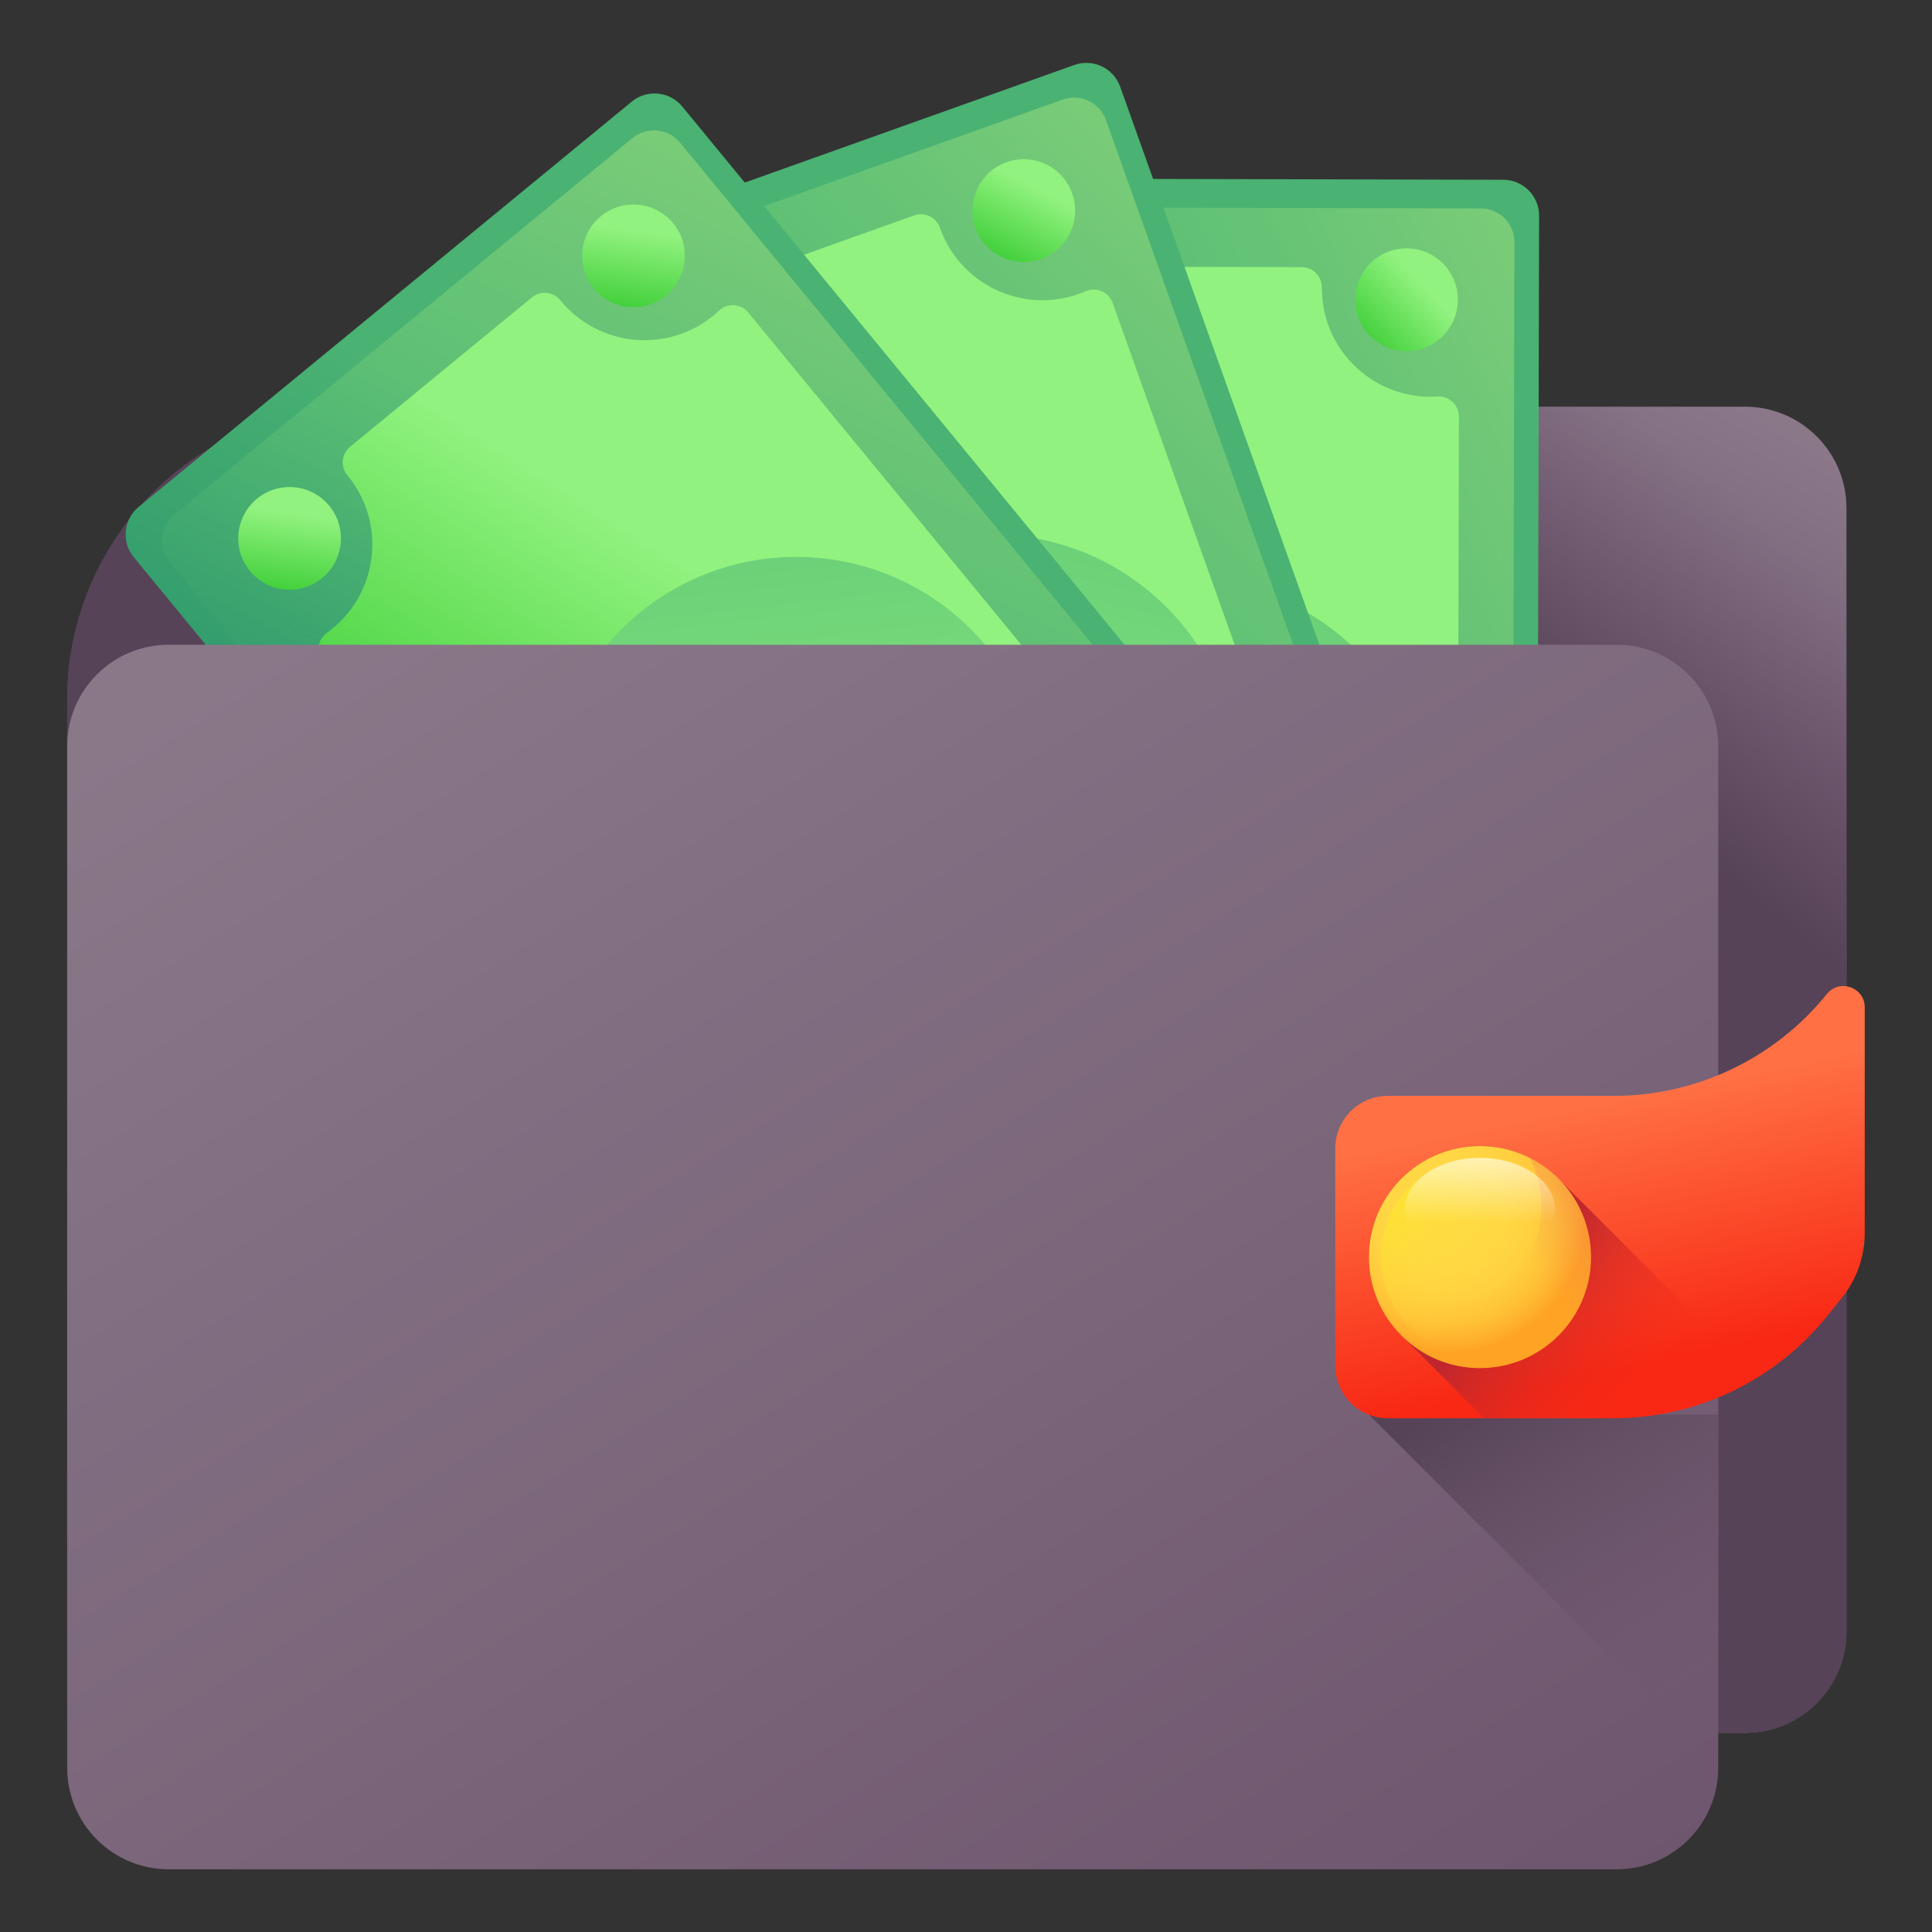 <svg width="22" height="22" viewBox="0 0 22 22" fill="none" xmlns="http://www.w3.org/2000/svg">
<rect x="0" y="0" width="22" height="22" fill="#333333" stroke="none"/>
<g clip-path="url(#clip0_118_12939)">
<path d="M19.87 19.733H1.921C1.282 19.733 0.765 19.215 0.765 18.576V7.973C0.765 6.127 2.261 4.631 4.107 4.631H19.87C20.509 4.631 21.026 5.148 21.026 5.787V18.576C21.026 19.215 20.509 19.733 19.87 19.733Z" fill="url(#paint0_linear_118_12939)"/>
<path d="M19.87 19.733H1.921C1.282 19.733 0.765 19.215 0.765 18.576V7.973C0.765 6.127 2.261 4.631 4.107 4.631H19.87C20.509 4.631 21.026 5.148 21.026 5.787V18.576C21.026 19.215 20.509 19.733 19.87 19.733Z" fill="url(#paint1_linear_118_12939)"/>
<path d="M9.409 16.36L9.442 2.438C9.442 2.212 9.626 2.03 9.852 2.03L17.118 2.047C17.344 2.048 17.527 2.231 17.526 2.457L17.494 16.378C17.493 16.604 17.309 16.787 17.084 16.787L9.817 16.769C9.591 16.769 9.409 16.585 9.409 16.36Z" fill="url(#paint2_linear_118_12939)"/>
<path d="M9.69 16.058L9.722 2.742C9.722 2.529 9.895 2.356 10.108 2.357L16.861 2.373C17.074 2.373 17.246 2.546 17.245 2.759L17.214 16.075C17.214 16.288 17.041 16.461 16.828 16.46L10.075 16.444C9.862 16.444 9.69 16.271 9.69 16.058Z" fill="url(#paint3_linear_118_12939)"/>
<path d="M15.024 15.546C15.025 14.863 15.58 14.311 16.263 14.312C16.291 14.312 16.318 14.313 16.346 14.315C16.478 14.325 16.591 14.22 16.591 14.088L16.613 4.744C16.613 4.611 16.501 4.507 16.369 4.515C16.341 4.517 16.314 4.518 16.286 4.518C15.603 4.516 15.051 3.962 15.052 3.279C15.052 3.278 15.052 3.277 15.052 3.276C15.053 3.148 14.952 3.043 14.824 3.042L12.142 3.036C12.014 3.036 11.913 3.141 11.913 3.269V3.271C11.911 3.954 11.356 4.506 10.674 4.505C10.646 4.505 10.618 4.504 10.59 4.502C10.458 4.492 10.345 4.597 10.345 4.729L10.323 14.073C10.323 14.206 10.435 14.31 10.567 14.302C10.595 14.3 10.623 14.299 10.651 14.299C11.333 14.301 11.886 14.855 11.884 15.538V15.541C11.883 15.669 11.984 15.774 12.112 15.775L14.794 15.781C14.922 15.781 15.024 15.676 15.024 15.548C15.024 15.547 15.024 15.546 15.024 15.546Z" fill="url(#paint4_linear_118_12939)"/>
<path d="M13.467 12.225C15.023 12.225 16.284 10.964 16.284 9.408C16.284 7.853 15.023 6.592 13.467 6.592C11.912 6.592 10.651 7.853 10.651 9.408C10.651 10.964 11.912 12.225 13.467 12.225Z" fill="url(#paint5_linear_118_12939)"/>
<path d="M15.165 10.518C15.232 10.475 15.288 10.393 15.333 10.269C15.381 10.136 15.414 9.995 15.432 9.844C15.437 9.836 15.441 9.828 15.445 9.82L15.684 9.598C15.71 9.563 15.723 9.526 15.723 9.485C15.723 9.441 15.71 9.403 15.685 9.372C15.659 9.341 15.63 9.325 15.597 9.325L15.437 9.325C15.405 9.027 15.306 8.778 15.141 8.578C14.976 8.377 14.734 8.277 14.415 8.276C14.302 8.275 14.198 8.288 14.105 8.314C14.011 8.339 13.93 8.381 13.86 8.44C13.79 8.498 13.73 8.554 13.681 8.607C13.68 8.608 13.68 8.608 13.68 8.609C13.68 8.609 12.985 9.3 12.985 9.3C12.978 9.306 12.972 9.313 12.965 9.319L12.044 9.317C12.055 9.154 12.098 9.011 12.171 8.887C12.245 8.763 12.313 8.666 12.378 8.595C12.442 8.525 12.474 8.467 12.475 8.424C12.475 8.358 12.44 8.3 12.37 8.248C12.301 8.197 12.231 8.172 12.162 8.171C12.05 8.171 11.941 8.234 11.832 8.359L9.422 10.758L9.409 16.247L15.165 10.518Z" fill="url(#paint6_linear_118_12939)"/>
<path d="M12.162 8.171C12.232 8.172 12.302 8.197 12.371 8.248C12.441 8.3 12.475 8.358 12.475 8.424C12.475 8.468 12.443 8.525 12.379 8.595C12.314 8.666 12.245 8.763 12.172 8.887C12.098 9.011 12.056 9.154 12.044 9.317L13.336 9.32C13.377 9.21 13.409 9.125 13.433 9.067C13.457 9.008 13.492 8.93 13.538 8.833C13.584 8.736 13.632 8.66 13.681 8.607C13.731 8.554 13.791 8.498 13.86 8.44C13.93 8.381 14.012 8.339 14.105 8.314C14.199 8.288 14.302 8.276 14.416 8.276C14.735 8.277 14.977 8.377 15.142 8.578C15.306 8.778 15.405 9.027 15.437 9.325L15.597 9.325C15.63 9.325 15.659 9.341 15.685 9.372C15.711 9.403 15.724 9.441 15.723 9.485C15.723 9.526 15.71 9.563 15.685 9.598C15.659 9.633 15.629 9.65 15.596 9.65L15.448 9.65C15.44 9.874 15.402 10.08 15.333 10.269C15.265 10.458 15.17 10.553 15.049 10.552C14.983 10.552 14.914 10.53 14.842 10.485C14.771 10.441 14.735 10.381 14.736 10.307C14.736 10.278 14.767 10.197 14.83 10.066C14.892 9.935 14.93 9.795 14.941 9.649L13.825 9.646C13.769 9.792 13.717 9.913 13.667 10.01C13.617 10.106 13.548 10.209 13.46 10.316C13.372 10.424 13.261 10.505 13.127 10.559C12.993 10.614 12.836 10.641 12.657 10.64C12.329 10.639 12.068 10.549 11.875 10.37C11.682 10.191 11.563 9.947 11.52 9.641L11.336 9.64C11.303 9.64 11.275 9.622 11.249 9.588C11.224 9.553 11.212 9.515 11.212 9.475C11.212 9.43 11.225 9.393 11.25 9.362C11.275 9.33 11.304 9.315 11.337 9.315L11.504 9.315C11.509 8.996 11.582 8.725 11.725 8.503C11.869 8.282 12.014 8.171 12.162 8.171ZM14.47 8.821C14.327 8.821 14.218 8.865 14.142 8.954C14.067 9.043 13.996 9.176 13.93 9.354L14.931 9.357C14.888 9 14.734 8.822 14.47 8.821ZM12.055 9.609C12.112 9.932 12.293 10.094 12.598 10.095C12.759 10.095 12.885 10.053 12.977 9.969C13.069 9.885 13.148 9.766 13.214 9.612L12.055 9.609Z" fill="url(#paint7_linear_118_12939)"/>
<path d="M16.015 3.998C15.692 3.997 15.431 3.734 15.432 3.411C15.432 3.089 15.695 2.827 16.018 2.828C16.341 2.829 16.602 3.091 16.601 3.414C16.6 3.737 16.338 3.998 16.015 3.998Z" fill="url(#paint8_linear_118_12939)"/>
<path d="M15.987 16.002C15.664 16.001 15.403 15.738 15.403 15.415C15.404 15.092 15.666 14.831 15.989 14.832C16.312 14.833 16.573 15.095 16.573 15.418C16.572 15.741 16.31 16.002 15.987 16.002Z" fill="url(#paint9_linear_118_12939)"/>
<path d="M10.948 3.986C11.271 3.986 11.533 3.724 11.533 3.401C11.533 3.078 11.271 2.816 10.948 2.816C10.625 2.816 10.363 3.078 10.363 3.401C10.363 3.724 10.625 3.986 10.948 3.986Z" fill="url(#paint10_linear_118_12939)"/>
<path d="M10.92 15.989C11.243 15.989 11.504 15.727 11.504 15.405C11.504 15.082 11.243 14.82 10.92 14.82C10.597 14.82 10.335 15.082 10.335 15.405C10.335 15.727 10.597 15.989 10.92 15.989Z" fill="url(#paint11_linear_118_12939)"/>
<path d="M9.821 16.816L5.142 3.705C5.066 3.492 5.177 3.258 5.39 3.182L12.233 0.74C12.446 0.664 12.68 0.775 12.756 0.988L17.435 14.099C17.511 14.312 17.4 14.546 17.187 14.622L10.343 17.064C10.131 17.14 9.897 17.029 9.821 16.816Z" fill="url(#paint12_linear_118_12939)"/>
<path d="M9.983 16.438L5.508 3.896C5.436 3.696 5.541 3.475 5.742 3.403L12.101 1.134C12.302 1.062 12.522 1.167 12.594 1.368L17.069 13.909C17.141 14.11 17.036 14.33 16.836 14.402L10.476 16.671C10.275 16.743 10.055 16.638 9.983 16.438Z" fill="url(#paint13_linear_118_12939)"/>
<path d="M14.828 14.151C14.598 13.508 14.934 12.801 15.577 12.572C15.603 12.562 15.63 12.554 15.656 12.546C15.784 12.51 15.854 12.374 15.81 12.249L12.67 3.449C12.625 3.324 12.484 3.263 12.363 3.316C12.337 3.327 12.311 3.337 12.285 3.347C11.642 3.576 10.935 3.241 10.705 2.598C10.705 2.597 10.705 2.597 10.704 2.596C10.662 2.475 10.531 2.41 10.41 2.453L7.885 3.354C7.764 3.397 7.704 3.53 7.747 3.651C7.748 3.652 7.748 3.652 7.748 3.653C7.978 4.296 7.642 5.003 6.999 5.233C6.973 5.242 6.947 5.251 6.92 5.258C6.792 5.294 6.722 5.43 6.766 5.555L9.907 14.356C9.951 14.48 10.092 14.541 10.214 14.488C10.239 14.477 10.265 14.467 10.291 14.458C10.934 14.228 11.642 14.563 11.871 15.206C11.871 15.207 11.871 15.208 11.872 15.209C11.915 15.329 12.045 15.395 12.166 15.352L14.692 14.45C14.812 14.407 14.872 14.274 14.829 14.153C14.828 14.153 14.828 14.152 14.828 14.151Z" fill="url(#paint14_linear_118_12939)"/>
<path d="M11.289 11.719C12.844 11.719 14.105 10.458 14.105 8.903C14.105 7.347 12.844 6.086 11.289 6.086C9.733 6.086 8.473 7.347 8.473 8.903C8.473 10.458 9.733 11.719 11.289 11.719Z" fill="url(#paint15_linear_118_12939)"/>
<path d="M13.262 9.372C13.311 9.309 13.335 9.213 13.335 9.081C13.336 8.94 13.319 8.796 13.285 8.648C13.287 8.639 13.289 8.63 13.289 8.62L13.439 8.331C13.451 8.289 13.451 8.25 13.438 8.212C13.423 8.17 13.398 8.139 13.363 8.118C13.329 8.097 13.296 8.093 13.264 8.104L13.114 8.157C12.983 7.888 12.806 7.687 12.583 7.554C12.36 7.421 12.098 7.408 11.798 7.516C11.691 7.554 11.598 7.601 11.518 7.656C11.439 7.712 11.376 7.779 11.331 7.858C11.285 7.937 11.247 8.009 11.219 8.076C11.219 8.077 11.218 8.077 11.218 8.078C11.218 8.078 10.799 8.963 10.798 8.963C10.794 8.972 10.79 8.98 10.786 8.988L9.918 9.298C9.874 9.141 9.865 8.992 9.893 8.85C9.92 8.709 9.952 8.594 9.989 8.506C10.025 8.417 10.036 8.353 10.022 8.312C9.999 8.25 9.947 8.207 9.864 8.182C9.781 8.157 9.707 8.156 9.642 8.18C9.537 8.217 9.455 8.313 9.395 8.468L7.938 11.54L9.783 16.71L13.262 9.372Z" fill="url(#paint16_linear_118_12939)"/>
<path d="M9.641 8.18C9.707 8.157 9.781 8.157 9.863 8.182C9.946 8.207 9.999 8.25 10.021 8.312C10.035 8.353 10.024 8.418 9.988 8.506C9.951 8.595 9.919 8.709 9.892 8.851C9.864 8.992 9.873 9.141 9.917 9.298L11.134 8.864C11.135 8.747 11.137 8.656 11.139 8.593C11.142 8.53 11.149 8.444 11.159 8.337C11.169 8.23 11.189 8.143 11.218 8.077C11.246 8.01 11.284 7.937 11.33 7.858C11.376 7.78 11.438 7.712 11.517 7.657C11.597 7.601 11.69 7.554 11.797 7.516C12.098 7.409 12.359 7.422 12.582 7.555C12.805 7.688 12.982 7.889 13.113 8.158L13.264 8.104C13.295 8.093 13.328 8.098 13.362 8.119C13.397 8.139 13.422 8.17 13.437 8.212C13.45 8.25 13.451 8.29 13.438 8.331C13.426 8.373 13.404 8.399 13.373 8.41L13.233 8.46C13.301 8.674 13.335 8.881 13.335 9.082C13.334 9.283 13.277 9.404 13.163 9.444C13.101 9.467 13.028 9.469 12.946 9.451C12.863 9.433 12.81 9.389 12.785 9.32C12.775 9.292 12.777 9.206 12.792 9.061C12.807 8.916 12.794 8.773 12.755 8.631L11.704 9.006C11.701 9.162 11.693 9.294 11.679 9.401C11.665 9.509 11.634 9.629 11.588 9.76C11.541 9.891 11.464 10.005 11.357 10.101C11.249 10.197 11.111 10.276 10.941 10.336C10.632 10.447 10.357 10.45 10.114 10.347C9.872 10.243 9.678 10.054 9.534 9.78L9.36 9.842C9.33 9.853 9.297 9.846 9.261 9.822C9.226 9.797 9.201 9.766 9.188 9.728C9.173 9.687 9.172 9.647 9.185 9.609C9.198 9.571 9.22 9.547 9.251 9.536L9.409 9.48C9.305 9.177 9.283 8.898 9.342 8.641C9.402 8.383 9.501 8.23 9.641 8.18ZM12.032 8.011C11.897 8.059 11.81 8.138 11.769 8.247C11.728 8.356 11.707 8.506 11.704 8.696L12.647 8.359C12.486 8.038 12.281 7.922 12.032 8.011ZM10.026 9.569C10.19 9.854 10.415 9.945 10.701 9.843C10.853 9.789 10.958 9.707 11.016 9.596C11.074 9.486 11.108 9.347 11.118 9.18L10.026 9.569Z" fill="url(#paint17_linear_118_12939)"/>
<path d="M11.855 2.949C11.55 3.057 11.216 2.899 11.107 2.594C10.999 2.29 11.158 1.956 11.462 1.847C11.766 1.739 12.1 1.897 12.209 2.201C12.317 2.505 12.159 2.84 11.855 2.949Z" fill="url(#paint18_linear_118_12939)"/>
<path d="M15.889 14.254C15.585 14.362 15.25 14.204 15.142 13.9C15.033 13.595 15.192 13.261 15.496 13.152C15.8 13.044 16.134 13.202 16.243 13.507C16.352 13.811 16.193 14.145 15.889 14.254Z" fill="url(#paint19_linear_118_12939)"/>
<path d="M6.885 4.686C7.207 4.686 7.469 4.424 7.469 4.101C7.469 3.778 7.207 3.516 6.885 3.516C6.562 3.516 6.3 3.778 6.3 4.101C6.3 4.424 6.562 4.686 6.885 4.686Z" fill="url(#paint20_linear_118_12939)"/>
<path d="M11.115 15.957C10.811 16.065 10.477 15.907 10.368 15.603C10.26 15.299 10.418 14.964 10.722 14.855C11.027 14.747 11.361 14.905 11.47 15.21C11.578 15.514 11.419 15.848 11.115 15.957Z" fill="url(#paint21_linear_118_12939)"/>
<path d="M10.362 17.102L1.524 6.346C1.38 6.172 1.405 5.914 1.58 5.771L7.194 1.157C7.369 1.014 7.626 1.039 7.77 1.214L16.608 11.969C16.752 12.144 16.726 12.402 16.552 12.545L10.938 17.158C10.763 17.302 10.505 17.276 10.362 17.102Z" fill="url(#paint22_linear_118_12939)"/>
<path d="M10.386 16.69L1.932 6.402C1.797 6.237 1.821 5.994 1.986 5.859L7.202 1.572C7.367 1.437 7.61 1.461 7.745 1.625L16.199 11.913C16.335 12.078 16.311 12.321 16.146 12.456L10.93 16.743C10.765 16.878 10.522 16.855 10.386 16.69Z" fill="url(#paint23_linear_118_12939)"/>
<path d="M14.172 12.9C13.739 12.373 13.815 11.594 14.342 11.16C14.364 11.142 14.386 11.125 14.409 11.109C14.517 11.032 14.537 10.88 14.453 10.778L8.521 3.559C8.436 3.456 8.283 3.447 8.187 3.538C8.167 3.557 8.146 3.575 8.124 3.593C7.597 4.026 6.818 3.95 6.384 3.423C6.384 3.422 6.383 3.421 6.383 3.421C6.301 3.321 6.157 3.304 6.058 3.386L3.986 5.088C3.887 5.17 3.875 5.315 3.957 5.414C3.958 5.415 3.958 5.415 3.959 5.416C4.392 5.943 4.316 6.722 3.788 7.156C3.767 7.174 3.745 7.19 3.722 7.207C3.614 7.284 3.594 7.436 3.678 7.538L9.61 14.757C9.694 14.86 9.848 14.869 9.944 14.778C9.964 14.759 9.985 14.741 10.007 14.723C10.534 14.29 11.313 14.366 11.747 14.893C11.747 14.894 11.748 14.895 11.748 14.895C11.829 14.994 11.974 15.011 12.073 14.93L14.145 13.227C14.244 13.146 14.255 13.001 14.174 12.902C14.173 12.901 14.173 12.901 14.172 12.9Z" fill="url(#paint24_linear_118_12939)"/>
<path d="M9.066 11.974C10.621 11.974 11.882 10.713 11.882 9.158C11.882 7.603 10.621 6.342 9.066 6.342C7.511 6.342 6.25 7.603 6.25 9.158C6.25 10.713 7.511 11.974 9.066 11.974Z" fill="url(#paint25_linear_118_12939)"/>
<path d="M11.082 8.933C11.106 8.857 11.097 8.758 11.053 8.634C11.005 8.501 10.94 8.371 10.858 8.244C10.857 8.234 10.856 8.225 10.853 8.216L10.896 7.893C10.894 7.85 10.88 7.812 10.854 7.781C10.826 7.747 10.792 7.726 10.753 7.718C10.713 7.711 10.681 7.717 10.655 7.738L10.531 7.84C10.317 7.631 10.083 7.501 9.828 7.452C9.573 7.402 9.322 7.478 9.076 7.681C8.988 7.753 8.916 7.829 8.86 7.908C8.805 7.987 8.768 8.072 8.752 8.161C8.735 8.251 8.725 8.332 8.721 8.404C8.72 8.405 8.72 8.406 8.72 8.406C8.72 8.406 8.625 9.381 8.625 9.381C8.624 9.391 8.623 9.4 8.622 9.409L7.91 9.994C7.815 9.861 7.757 9.724 7.735 9.581C7.713 9.439 7.704 9.32 7.708 9.225C7.713 9.129 7.701 9.065 7.674 9.031C7.632 8.98 7.568 8.957 7.482 8.962C7.395 8.967 7.325 8.991 7.272 9.035C7.186 9.106 7.141 9.224 7.137 9.39L6.806 12.774L10.291 17.015L11.082 8.933Z" fill="url(#paint26_linear_118_12939)"/>
<path d="M7.272 9.036C7.326 8.992 7.396 8.967 7.482 8.962C7.568 8.958 7.632 8.981 7.674 9.031C7.702 9.065 7.713 9.13 7.709 9.225C7.704 9.321 7.713 9.44 7.735 9.582C7.757 9.724 7.815 9.862 7.91 9.994L8.908 9.174C8.869 9.063 8.84 8.978 8.822 8.917C8.803 8.857 8.78 8.774 8.754 8.67C8.727 8.566 8.716 8.477 8.721 8.405C8.725 8.332 8.736 8.251 8.752 8.162C8.769 8.072 8.805 7.988 8.861 7.908C8.917 7.829 8.988 7.754 9.076 7.681C9.323 7.479 9.573 7.402 9.828 7.452C10.083 7.502 10.317 7.631 10.532 7.84L10.655 7.739C10.681 7.718 10.713 7.711 10.753 7.719C10.793 7.727 10.826 7.748 10.854 7.782C10.88 7.813 10.894 7.85 10.896 7.893C10.899 7.937 10.887 7.969 10.861 7.99L10.747 8.084C10.883 8.262 10.985 8.445 11.053 8.635C11.12 8.824 11.107 8.957 11.014 9.034C10.963 9.076 10.895 9.102 10.812 9.114C10.728 9.125 10.663 9.102 10.616 9.044C10.597 9.022 10.57 8.94 10.535 8.799C10.5 8.657 10.44 8.526 10.355 8.406L9.493 9.115C9.543 9.262 9.58 9.389 9.603 9.496C9.626 9.602 9.638 9.724 9.638 9.863C9.639 10.003 9.605 10.136 9.536 10.263C9.467 10.39 9.364 10.511 9.225 10.625C8.972 10.833 8.713 10.93 8.45 10.914C8.187 10.899 7.941 10.787 7.712 10.578L7.57 10.694C7.545 10.715 7.511 10.72 7.47 10.709C7.428 10.698 7.395 10.677 7.369 10.646C7.341 10.612 7.327 10.575 7.326 10.535C7.326 10.494 7.338 10.464 7.364 10.443L7.493 10.337C7.293 10.088 7.178 9.832 7.147 9.57C7.116 9.308 7.157 9.13 7.272 9.036ZM9.465 8.068C9.354 8.159 9.298 8.262 9.297 8.379C9.295 8.495 9.326 8.643 9.388 8.823L10.162 8.187C9.901 7.94 9.669 7.9 9.465 8.068ZM8.104 10.213C8.354 10.425 8.597 10.435 8.832 10.242C8.957 10.139 9.028 10.027 9.045 9.903C9.062 9.78 9.047 9.638 9 9.476L8.104 10.213Z" fill="url(#paint27_linear_118_12939)"/>
<path d="M7.214 3.498C7.537 3.498 7.798 3.236 7.798 2.913C7.798 2.59 7.537 2.329 7.214 2.329C6.891 2.329 6.629 2.59 6.629 2.913C6.629 3.236 6.891 3.498 7.214 3.498Z" fill="url(#paint28_linear_118_12939)"/>
<path d="M14.835 12.773C15.158 12.773 15.419 12.511 15.419 12.188C15.419 11.865 15.158 11.603 14.835 11.603C14.512 11.603 14.25 11.865 14.25 12.188C14.25 12.511 14.512 12.773 14.835 12.773Z" fill="url(#paint29_linear_118_12939)"/>
<path d="M3.298 6.715C3.621 6.715 3.882 6.454 3.882 6.131C3.882 5.808 3.621 5.546 3.298 5.546C2.975 5.546 2.713 5.808 2.713 6.131C2.713 6.454 2.975 6.715 3.298 6.715Z" fill="url(#paint30_linear_118_12939)"/>
<path d="M10.919 15.99C11.242 15.99 11.503 15.728 11.503 15.405C11.503 15.082 11.242 14.82 10.919 14.82C10.596 14.82 10.334 15.082 10.334 15.405C10.334 15.728 10.596 15.99 10.919 15.99Z" fill="url(#paint31_linear_118_12939)"/>
<path d="M18.41 21.286H1.921C1.282 21.286 0.765 20.768 0.765 20.13V8.498C0.765 7.859 1.282 7.342 1.921 7.342H18.41C19.048 7.342 19.566 7.859 19.566 8.498V20.13C19.566 20.768 19.048 21.286 18.41 21.286Z" fill="url(#paint32_linear_118_12939)"/>
<path d="M19.565 20.086V16.109H15.588L19.565 20.086Z" fill="url(#paint33_linear_118_12939)"/>
<path d="M18.376 12.479H15.804C15.473 12.479 15.205 12.747 15.205 13.078V15.551C15.205 15.882 15.473 16.15 15.804 16.15H18.376C19.319 16.15 20.211 15.723 20.803 14.99L20.973 14.779C21.142 14.57 21.234 14.31 21.234 14.041V11.471C21.234 11.242 20.947 11.141 20.803 11.319C20.211 12.052 19.319 12.479 18.376 12.479Z" fill="url(#paint34_linear_118_12939)"/>
<path d="M19.867 15.552V15.543L17.777 13.453C17.546 13.205 17.218 13.05 16.852 13.05C16.154 13.05 15.588 13.616 15.588 14.315C15.588 14.68 15.743 15.009 15.991 15.24L16.901 16.15H19.268C19.599 16.15 19.867 15.882 19.867 15.552Z" fill="url(#paint35_linear_118_12939)"/>
<path d="M16.852 15.579C17.551 15.579 18.117 15.013 18.117 14.315C18.117 13.616 17.551 13.05 16.852 13.05C16.154 13.05 15.588 13.616 15.588 14.315C15.588 15.013 16.154 15.579 16.852 15.579Z" fill="url(#paint36_radial_118_12939)"/>
<path d="M17.981 14.315C17.981 14.938 17.476 15.443 16.852 15.443C16.229 15.443 15.724 14.938 15.724 14.315C15.724 13.691 16.229 13.186 16.852 13.186C17.476 13.186 17.981 13.691 17.981 14.315Z" fill="url(#paint37_linear_118_12939)"/>
<path d="M17.418 13.184C17.504 13.354 17.552 13.546 17.552 13.75C17.552 14.448 16.986 15.014 16.287 15.014C16.084 15.014 15.892 14.966 15.722 14.881C15.929 15.295 16.358 15.579 16.853 15.579C17.551 15.579 18.117 15.013 18.117 14.315C18.117 13.82 17.833 13.392 17.418 13.184Z" fill="url(#paint38_linear_118_12939)"/>
<path d="M17.707 13.773C17.707 14.098 17.324 14.361 16.852 14.361C16.38 14.361 15.997 14.098 15.997 13.773C15.997 13.449 16.38 13.185 16.852 13.185C17.324 13.186 17.707 13.449 17.707 13.773Z" fill="url(#paint39_linear_118_12939)"/>
</g>
<defs>
<linearGradient id="paint0_linear_118_12939" x1="16.509" y1="2.798" x2="14.532" y2="6.388" gradientUnits="userSpaceOnUse">
<stop stop-color="#8A7889"/>
<stop offset="1" stop-color="#6E566E"/>
</linearGradient>
<linearGradient id="paint1_linear_118_12939" x1="18.023" y1="4.273" x2="15.886" y2="6.855" gradientUnits="userSpaceOnUse">
<stop stop-color="#6E566E" stop-opacity="0"/>
<stop offset="0.219" stop-color="#685168" stop-opacity="0.219"/>
<stop offset="1" stop-color="#564357"/>
</linearGradient>
<linearGradient id="paint2_linear_118_12939" x1="15.416" y1="8.672" x2="4.953" y2="12.784" gradientUnits="userSpaceOnUse">
<stop stop-color="#4AB272"/>
<stop offset="1" stop-color="#077565"/>
</linearGradient>
<linearGradient id="paint3_linear_118_12939" x1="12.117" y1="10.062" x2="29.228" y2="2.149" gradientUnits="userSpaceOnUse">
<stop stop-color="#92F37F" stop-opacity="0"/>
<stop offset="1" stop-color="#FFEE83"/>
</linearGradient>
<linearGradient id="paint4_linear_118_12939" x1="15.005" y1="8.936" x2="8.018" y2="11.223" gradientUnits="userSpaceOnUse">
<stop stop-color="#91F27F"/>
<stop offset="1" stop-color="#00B302"/>
</linearGradient>
<linearGradient id="paint5_linear_118_12939" x1="12.047" y1="11.6" x2="17.572" y2="3.136" gradientUnits="userSpaceOnUse">
<stop stop-color="#92F37F"/>
<stop offset="1" stop-color="#4AB272"/>
</linearGradient>
<linearGradient id="paint6_linear_118_12939" x1="12.004" y1="11.426" x2="14.653" y2="5.474" gradientUnits="userSpaceOnUse">
<stop stop-color="#4AB272" stop-opacity="0"/>
<stop offset="1" stop-color="#009245"/>
</linearGradient>
<linearGradient id="paint7_linear_118_12939" x1="13.697" y1="9.175" x2="12.139" y2="11.48" gradientUnits="userSpaceOnUse">
<stop stop-color="#4AB272"/>
<stop offset="1" stop-color="#077565"/>
</linearGradient>
<linearGradient id="paint8_linear_118_12939" x1="16.203" y1="3.261" x2="15.011" y2="4.361" gradientUnits="userSpaceOnUse">
<stop stop-color="#91F27F"/>
<stop offset="1" stop-color="#00B302"/>
</linearGradient>
<linearGradient id="paint9_linear_118_12939" x1="16.178" y1="15.265" x2="14.986" y2="16.364" gradientUnits="userSpaceOnUse">
<stop stop-color="#91F27F"/>
<stop offset="1" stop-color="#00B302"/>
</linearGradient>
<linearGradient id="paint10_linear_118_12939" x1="11.134" y1="3.251" x2="9.942" y2="4.35" gradientUnits="userSpaceOnUse">
<stop stop-color="#91F27F"/>
<stop offset="1" stop-color="#00B302"/>
</linearGradient>
<linearGradient id="paint11_linear_118_12939" x1="11.11" y1="15.255" x2="9.918" y2="16.354" gradientUnits="userSpaceOnUse">
<stop stop-color="#91F27F"/>
<stop offset="1" stop-color="#00B302"/>
</linearGradient>
<linearGradient id="paint12_linear_118_12939" x1="12.862" y1="7.497" x2="4.402" y2="14.903" gradientUnits="userSpaceOnUse">
<stop stop-color="#4AB272"/>
<stop offset="1" stop-color="#077565"/>
</linearGradient>
<linearGradient id="paint13_linear_118_12939" x1="10.226" y1="9.921" x2="23.66" y2="-3.31" gradientUnits="userSpaceOnUse">
<stop stop-color="#92F37F" stop-opacity="0"/>
<stop offset="1" stop-color="#FFEE83"/>
</linearGradient>
<linearGradient id="paint14_linear_118_12939" x1="12.563" y1="7.884" x2="6.759" y2="12.399" gradientUnits="userSpaceOnUse">
<stop stop-color="#91F27F"/>
<stop offset="1" stop-color="#00B302"/>
</linearGradient>
<linearGradient id="paint15_linear_118_12939" x1="10.68" y1="11.393" x2="13.021" y2="1.558" gradientUnits="userSpaceOnUse">
<stop stop-color="#92F37F"/>
<stop offset="1" stop-color="#4AB272"/>
</linearGradient>
<linearGradient id="paint16_linear_118_12939" x1="10.581" y1="11.243" x2="11.063" y2="4.745" gradientUnits="userSpaceOnUse">
<stop stop-color="#4AB272" stop-opacity="0"/>
<stop offset="1" stop-color="#009245"/>
</linearGradient>
<linearGradient id="paint17_linear_118_12939" x1="11.413" y1="8.553" x2="10.725" y2="11.249" gradientUnits="userSpaceOnUse">
<stop stop-color="#4AB272"/>
<stop offset="1" stop-color="#077565"/>
</linearGradient>
<linearGradient id="paint18_linear_118_12939" x1="11.774" y1="2.138" x2="11.023" y2="3.576" gradientUnits="userSpaceOnUse">
<stop stop-color="#91F27F"/>
<stop offset="1" stop-color="#00B302"/>
</linearGradient>
<linearGradient id="paint19_linear_118_12939" x1="15.807" y1="13.446" x2="15.056" y2="14.883" gradientUnits="userSpaceOnUse">
<stop stop-color="#91F27F"/>
<stop offset="1" stop-color="#00B302"/>
</linearGradient>
<linearGradient id="paint20_linear_118_12939" x1="6.999" y1="3.841" x2="6.248" y2="5.278" gradientUnits="userSpaceOnUse">
<stop stop-color="#91F27F"/>
<stop offset="1" stop-color="#00B302"/>
</linearGradient>
<linearGradient id="paint21_linear_118_12939" x1="11.032" y1="15.148" x2="10.281" y2="16.586" gradientUnits="userSpaceOnUse">
<stop stop-color="#91F27F"/>
<stop offset="1" stop-color="#00B302"/>
</linearGradient>
<linearGradient id="paint22_linear_118_12939" x1="10.065" y1="7.307" x2="4.607" y2="17.14" gradientUnits="userSpaceOnUse">
<stop stop-color="#4AB272"/>
<stop offset="1" stop-color="#077565"/>
</linearGradient>
<linearGradient id="paint23_linear_118_12939" x1="8.403" y1="10.479" x2="16.571" y2="-6.52" gradientUnits="userSpaceOnUse">
<stop stop-color="#92F37F" stop-opacity="0"/>
<stop offset="1" stop-color="#FFEE83"/>
</linearGradient>
<linearGradient id="paint24_linear_118_12939" x1="9.914" y1="7.772" x2="5.979" y2="13.985" gradientUnits="userSpaceOnUse">
<stop stop-color="#91F27F"/>
<stop offset="1" stop-color="#00B302"/>
</linearGradient>
<linearGradient id="paint25_linear_118_12939" x1="9.329" y1="11.711" x2="8.205" y2="1.662" gradientUnits="userSpaceOnUse">
<stop stop-color="#92F37F"/>
<stop offset="1" stop-color="#4AB272"/>
</linearGradient>
<linearGradient id="paint26_linear_118_12939" x1="9.185" y1="11.604" x2="7.44" y2="5.324" gradientUnits="userSpaceOnUse">
<stop stop-color="#4AB272" stop-opacity="0"/>
<stop offset="1" stop-color="#009245"/>
</linearGradient>
<linearGradient id="paint27_linear_118_12939" x1="9.059" y1="8.79" x2="9.323" y2="11.56" gradientUnits="userSpaceOnUse">
<stop stop-color="#4AB272"/>
<stop offset="1" stop-color="#077565"/>
</linearGradient>
<linearGradient id="paint28_linear_118_12939" x1="7.227" y1="2.632" x2="7.007" y2="4.239" gradientUnits="userSpaceOnUse">
<stop stop-color="#91F27F"/>
<stop offset="1" stop-color="#00B302"/>
</linearGradient>
<linearGradient id="paint29_linear_118_12939" x1="14.85" y1="11.911" x2="14.63" y2="13.518" gradientUnits="userSpaceOnUse">
<stop stop-color="#91F27F"/>
<stop offset="1" stop-color="#00B302"/>
</linearGradient>
<linearGradient id="paint30_linear_118_12939" x1="3.309" y1="5.85" x2="3.089" y2="7.457" gradientUnits="userSpaceOnUse">
<stop stop-color="#91F27F"/>
<stop offset="1" stop-color="#00B302"/>
</linearGradient>
<linearGradient id="paint31_linear_118_12939" x1="10.932" y1="15.129" x2="10.711" y2="16.736" gradientUnits="userSpaceOnUse">
<stop stop-color="#91F27F"/>
<stop offset="1" stop-color="#00B302"/>
</linearGradient>
<linearGradient id="paint32_linear_118_12939" x1="5.083" y1="6.065" x2="15.748" y2="23.376" gradientUnits="userSpaceOnUse">
<stop stop-color="#8A7889"/>
<stop offset="1" stop-color="#6E566E"/>
</linearGradient>
<linearGradient id="paint33_linear_118_12939" x1="19.418" y1="19.157" x2="17.243" y2="15.557" gradientUnits="userSpaceOnUse">
<stop stop-color="#6E566E" stop-opacity="0"/>
<stop offset="0.219" stop-color="#685168" stop-opacity="0.219"/>
<stop offset="1" stop-color="#564357"/>
</linearGradient>
<linearGradient id="paint34_linear_118_12939" x1="18.03" y1="12.605" x2="18.635" y2="15.55" gradientUnits="userSpaceOnUse">
<stop stop-color="#FF7044"/>
<stop offset="1" stop-color="#F82814"/>
</linearGradient>
<linearGradient id="paint35_linear_118_12939" x1="18.691" y1="15.966" x2="17.191" y2="14.668" gradientUnits="userSpaceOnUse">
<stop stop-color="#F82814" stop-opacity="0"/>
<stop offset="1" stop-color="#C0272D"/>
</linearGradient>
<radialGradient id="paint36_radial_118_12939" cx="0" cy="0" r="1" gradientUnits="userSpaceOnUse" gradientTransform="translate(16.488 13.829) scale(1.575)">
<stop stop-color="#FFD945"/>
<stop offset="0.417" stop-color="#FFD744"/>
<stop offset="0.628" stop-color="#FFCF3F"/>
<stop offset="0.793" stop-color="#FFC237"/>
<stop offset="0.933" stop-color="#FFAF2C"/>
<stop offset="1" stop-color="#FFA325"/>
</radialGradient>
<linearGradient id="paint37_linear_118_12939" x1="17.072" y1="14.534" x2="15.559" y2="13.022" gradientUnits="userSpaceOnUse">
<stop stop-color="#FFD945" stop-opacity="0"/>
<stop offset="1" stop-color="#FBED21"/>
</linearGradient>
<linearGradient id="paint38_linear_118_12939" x1="17.39" y1="14.363" x2="19.745" y2="12.369" gradientUnits="userSpaceOnUse">
<stop stop-color="#E87264" stop-opacity="0"/>
<stop offset="1" stop-color="#FF7044"/>
</linearGradient>
<linearGradient id="paint39_linear_118_12939" x1="16.852" y1="13.925" x2="16.852" y2="12.733" gradientUnits="userSpaceOnUse">
<stop stop-color="white" stop-opacity="0"/>
<stop offset="1" stop-color="white"/>
</linearGradient>
<clipPath id="clip0_118_12939">
<rect width="20.571" height="20.571" fill="white" transform="translate(0.714 0.714)"/>
</clipPath>
</defs>
</svg>
